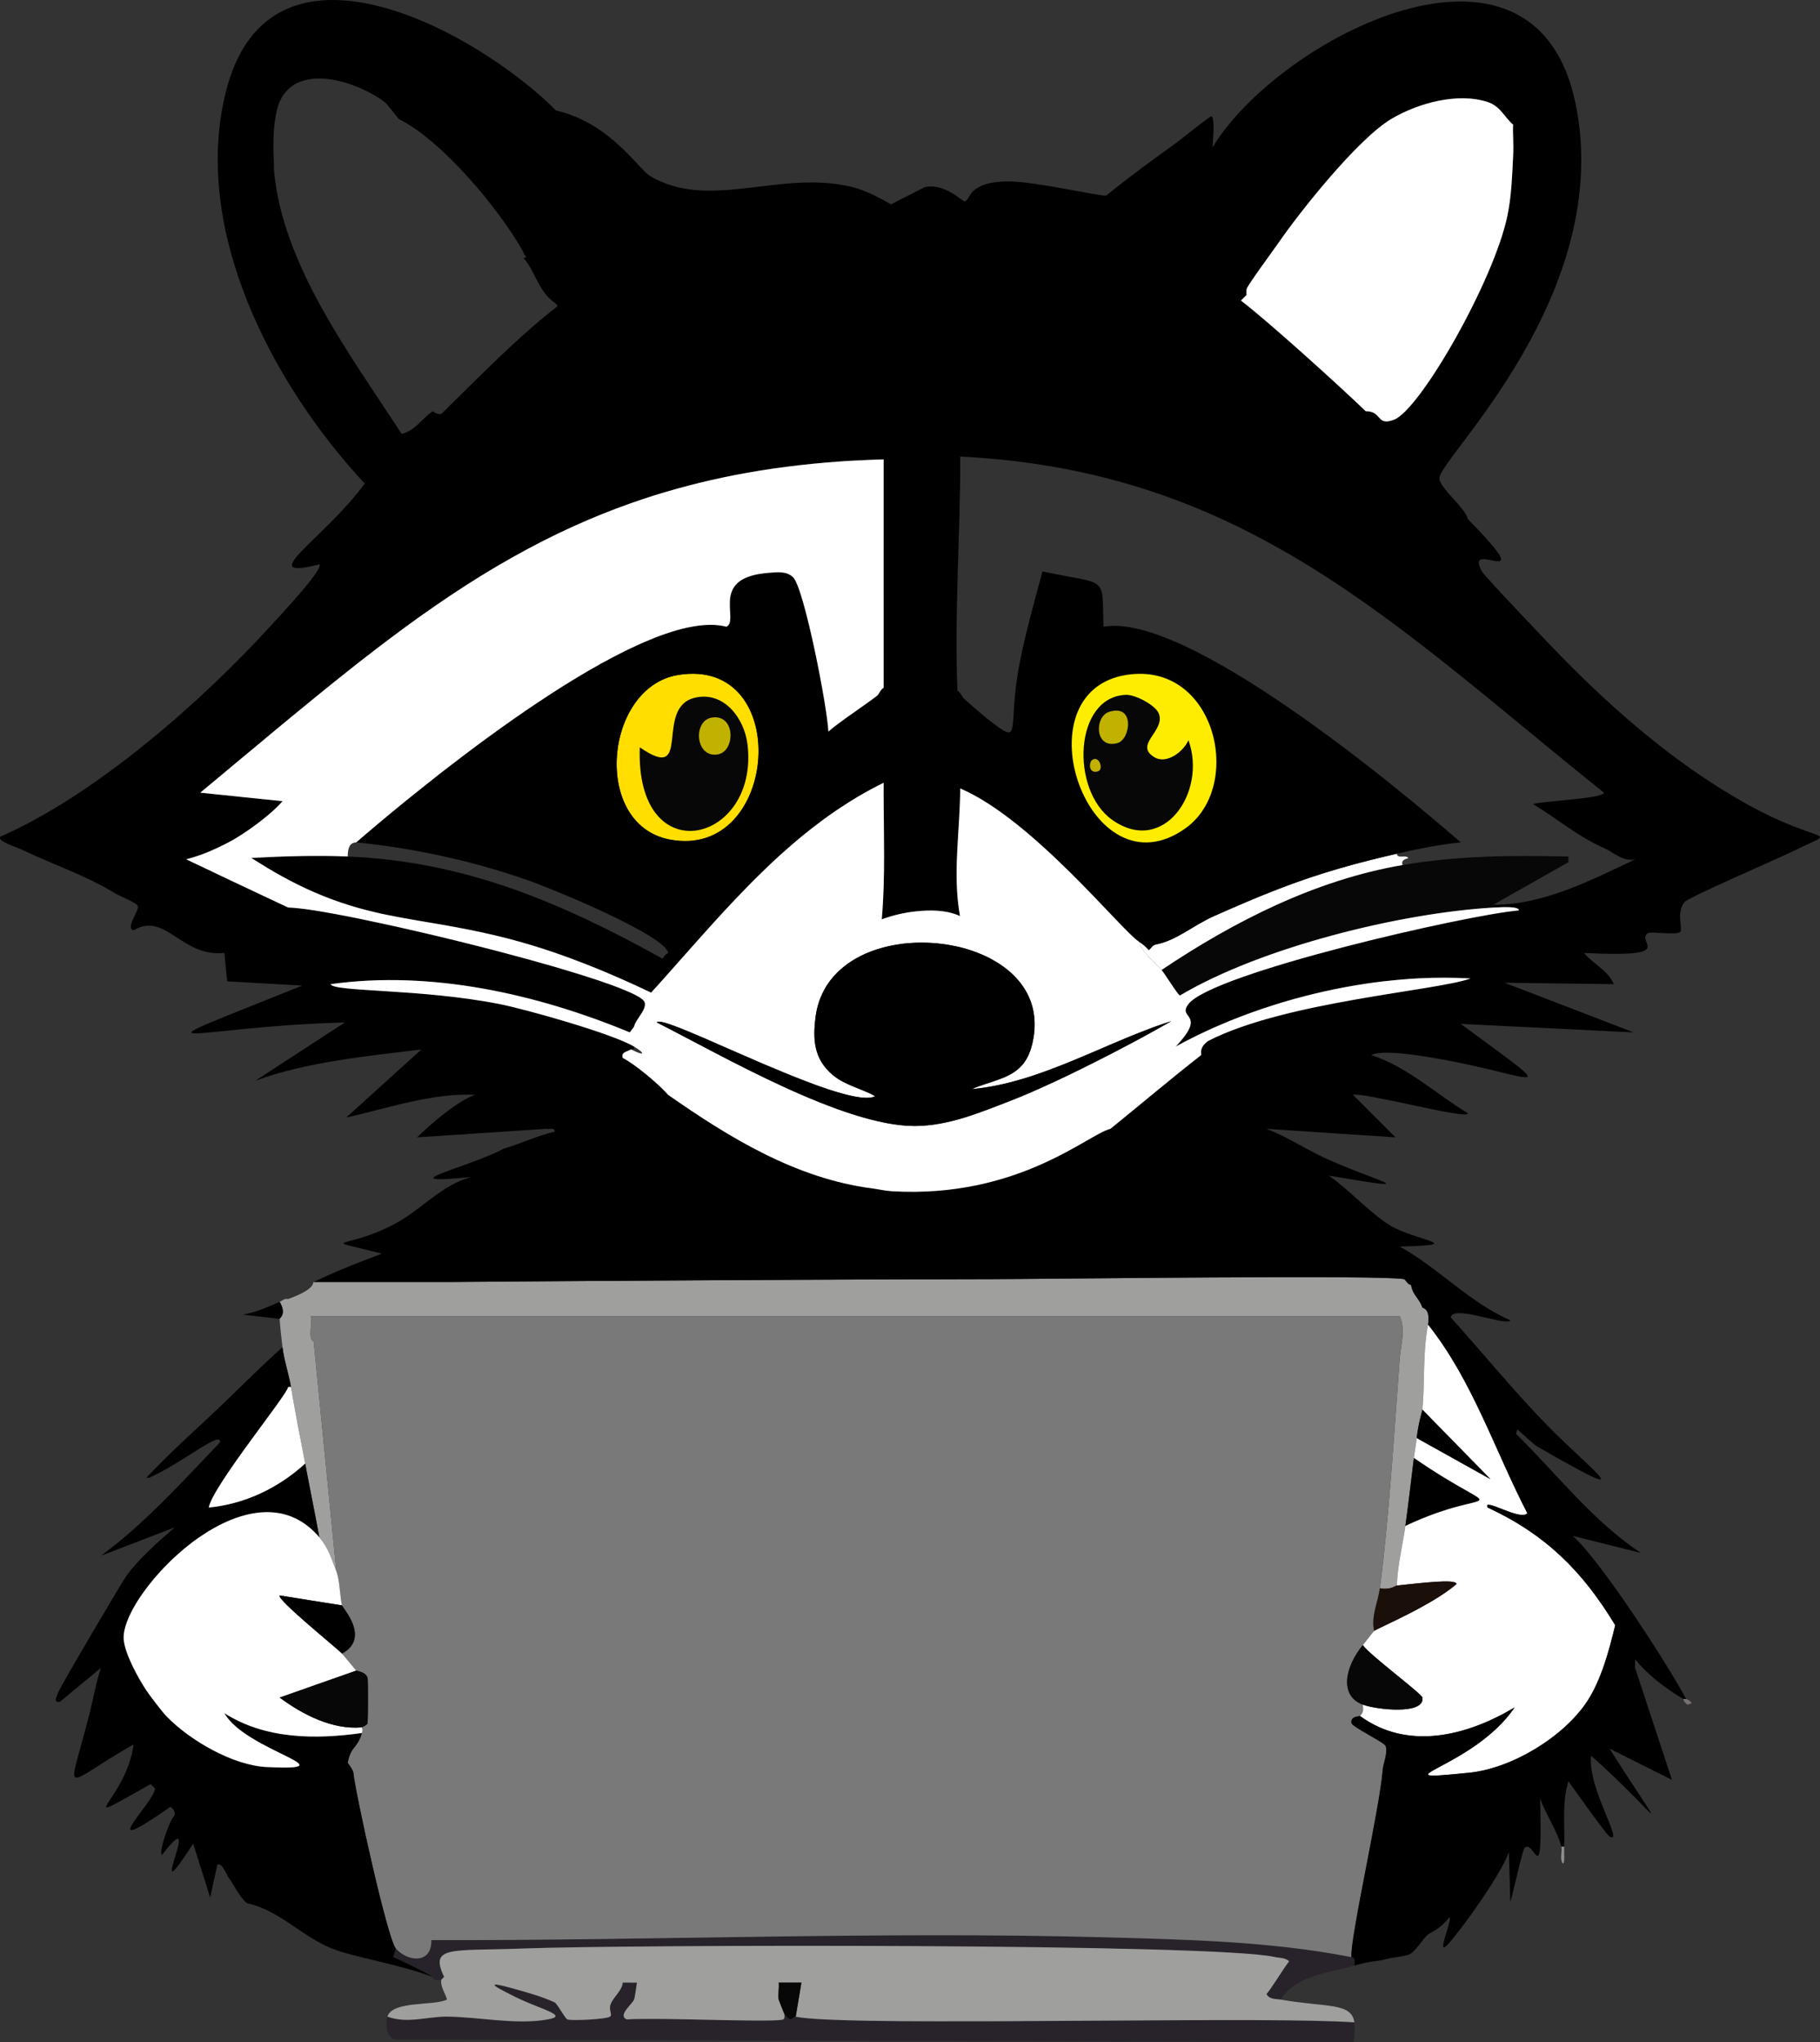 <?xml version="1.0" encoding="UTF-8"?>
<svg id="Calque_1" data-name="Calque 1" xmlns="http://www.w3.org/2000/svg" viewBox="0 0 320.92 359.99"><rect x="0" y="0" width="320.92" height="359.99" fill="#333333" stroke="none"/>
  <defs>
    <style>
      .cls-1 {
        fill: #ffde00;
      }

      .cls-1, .cls-2, .cls-3, .cls-4, .cls-5, .cls-6, .cls-7, .cls-8, .cls-9, .cls-10, .cls-11, .cls-12, .cls-13, .cls-14 {
        stroke-width: 0px;
      }

      .cls-2 {
        fill: #797979;
      }

      .cls-4 {
        fill: #53505b;
      }

      .cls-5 {
        fill: #ffed00;
      }

      .cls-6 {
        fill: none;
      }

      .cls-7 {
        fill: #9f9f9e;
      }

      .cls-8 {
        fill: #fff;
      }

      .cls-9 {
        fill: #28232a;
      }

      .cls-10 {
        fill: #c1b100;
      }

      .cls-11 {
        fill: #8f8e8e;
      }

      .cls-12 {
        fill: #777270;
      }

      .cls-13 {
        fill: #1b0f09;
      }

      .cls-14 {
        fill: #070707;
      }
    </style>
  </defs>
  <path class="cls-6" d="M161.56,359.76c-.92,0-1.84-.01-2.75-.01"/>
  <path class="cls-9" d="M238.56,359.99c-37.27-.11-58.1-.17-77-.23h-2.75c-22.83-.08-43.84-.14-89.25-.27-1.44-.38-1.65-2.73-1.25-4,3.49,1.3,7.07-.03,10.5,0,5.57.05,12.25,1.49,17.75.5.48-.08.82-.17,1.05-.28.08-.04.14-.07.19-.1.03-.02.05-.04.07-.06.11-.12.1-.23-.01-.36-.02-.03-.05-.06-.08-.08-.02-.02-.04-.04-.06-.05-.04-.04-.09-.07-.14-.1-.02-.02-.04-.03-.07-.04-.14-.09-.32-.19-.53-.29-.23-.11-.5-.23-.8-.35-.09-.04-.17-.07-.27-.12-.08-.03-.16-.07-.25-.1-.17-.07-.35-.14-.53-.21-.18-.08-.37-.15-.56-.23-.58-.22-1.2-.47-1.83-.75-.21-.09-.43-.19-.64-.28-.32-.15-.65-.3-.97-.45-.11-.04-.21-.1-.32-.15-.39-.19-.79-.39-1.16-.59-.66-.34-1.27-.65-1.72-.91-.11-.07-.21-.13-.29-.18-.16-.11-.29-.2-.36-.27-.06-.07-.09-.12-.07-.15.12-.13.99,0,3.1.6,2.43.68,5.22,1.43,7.5,2.5.01,0,.03.01.04.02.02,0,.04.03.05.04.04.03.08.07.12.12.08.1.17.21.27.35.55.77,1.33,2.11,1.68,2.41.02.01.04.02.05.03,0,.02.03.03.04.03.76.26,6.88-.03,7.5-.5.03-.03.06-.05.08-.08.37-.45-.48-1.15.17-2.43.53-1.05,1.9-2.21,2-3.49h2.5c-.13.84-.39,2.74-.5,2.99-.34.74-2.24,2.26-1.77,3.11.04.07.08.12.14.18.03.02.07.05.11.08.03.02.08.04.12.07.05.03.1.05.15.07.48-.04,1.09-.07,1.81-.09.18,0,.37-.02.57,0,.31-.01.63-.01.96-.01,2.29-.02,5.24.03,8.29.09.38.01.77.02,1.16.03h.14c.61.01,1.23.02,1.84.04h.11c.4.01.8.02,1.19.03.04-.01.07-.01.1,0,.71,0,1.41.03,2.09.04.26,0,.53.01.78.01,1.06.02,2.07.03,3,.04,2.86.03,4.97,0,5.46-.17.06-.02.11-.05.14-.09.03-.04.06-.08.08-.12.02-.05.03-.09.04-.14.03-.2-.01-.45-.01-.65.13.18.25.33.36.45.21.25.38.39.53.45.04.03.07.04.11.04.44.12.61-.52,1-.44.22.05.49.09.8.13.06,0,.12.01.18.02.19.03.4.05.62.07.16.02.33.03.51.05.18,0,.37.03.56.05.26.02.53.04.81.06.21.01.43.03.66.04.23.01.46.02.7.04.57.03,1.18.05,1.82.08,1.52.06,3.23.11,5.11.15.56.01,1.13.02,1.72.03.82.01,1.67.02,2.54.03.8.01,1.61.02,2.45.03,4.24.03,8.97.03,13.96.02,1.29,0,2.6,0,3.93-.01,6.34-.03,12.98-.08,19.52-.11,18.03-.11,35.21-.18,42.61.32.09.63.14,3.23-.25,3.5Z"/>
  <path class="cls-9" d="M238.81,346.48c-4.49,1.39-10.01,1.5-13,6-.86-.15-1.99.01-2.5-1,.5-.35,3-4.49,4-5.75-.73-.68-1.67-.56-2.5-.75-10.86-2.44-114.42-2.2-132.75-1.5-12.43.47-16.4-.57-13.75,5l-.5.5c-1.71.23-1.43-.47-1.5-.5-1.15-.79-6.18-3.21-7-3.5l.5-1.5c2.11,2.36,6.35,2.74,6.25-1.5,39.45.1,79.06-1.57,118.5-.5,14.64.4,29.34.7,43.75,3.5.01.08.74-.22.5,1.5Z"/>
  <path class="cls-4" d="M91.13,352.14c-.11-.04-.21-.1-.32-.15h0c.11.04.21.1.32.15Z"/>
  <path class="cls-4" d="M94.57,353.62c-.58-.22-1.2-.47-1.83-.75.63.27,1.25.52,1.83.75Z"/>
  <path class="cls-7" d="M238.81,356.48c-7.4-.51-24.58-.43-42.61-.31-6.54.03-13.18.08-19.52.11-1.33.01-2.64.01-3.93.01-4.99.01-9.72.01-13.96-.02-.84,0-1.65-.02-2.45-.03-.87-.01-1.72-.02-2.54-.03-.59,0-1.16-.02-1.72-.03-1.88-.04-3.59-.09-5.11-.15-.64-.03-1.25-.05-1.82-.08-.24-.02-.47-.03-.7-.04-.23-.01-.45-.03-.66-.04-.28-.02-.55-.04-.81-.06-.19-.02-.38-.04-.56-.05-.18-.02-.35-.03-.51-.05-.22-.03-.43-.05-.62-.07-.06-.01-.12-.02-.18-.02-.31-.05-.57-.09-.8-.14l1-6c-1.34,0-2.67.01-4,0,.12.93-.18,2.17,0,3,.03.13.92,2.39,1,2.5h0c0,.21.04.46.01.66-.01.05-.02.09-.04.14-.02.04-.05.08-.08.12-.04.03-.08.06-.14.08-.49.17-2.59.2-5.46.18-.93-.01-1.94-.02-3-.04-.25,0-.52-.01-.78-.01-.68-.01-1.38-.03-2.09-.04-.03-.01-.06-.01-.1,0-.39-.01-.79-.02-1.19-.03h-.11c-.61-.02-1.23-.03-1.84-.04h-.14c-.39-.01-.78-.02-1.16-.03-3.05-.06-6-.11-8.29-.09-.33,0-.65,0-.96.01-.2-.01-.39,0-.57,0-.72.01-1.33.04-1.81.08-.05-.02-.1-.04-.15-.06-.04-.03-.09-.05-.12-.07-.04-.03-.08-.06-.11-.08-.06-.06-.1-.11-.14-.18-.47-.85,1.43-2.37,1.77-3.11.11-.25.37-2.15.5-2.99h0s-2.5-.01-2.5-.01h0c-.1,1.29-1.47,2.45-2,3.5-.65,1.28.2,1.98-.17,2.43-.02.02-.05.05-.08.07-.62.47-6.74.76-7.5.5-.01,0-.03-.01-.04-.02-.01,0-.03-.02-.05-.03-.35-.3-1.13-1.64-1.68-2.41-.1-.14-.19-.25-.27-.35-.04-.05-.08-.09-.12-.12-.01-.01-.03-.03-.05-.04,0-.01-.02-.03-.04-.03-2.28-1.07-5.07-1.82-7.5-2.5-2.16-.6-3.03-.74-3.1-.59-.02.03,0,.08.07.15.07.07.2.16.36.27.08.05.18.11.29.18.45.26,1.06.57,1.72.91.37.2.77.4,1.16.59.11.05.21.11.32.15.32.15.65.3.97.45.21.1.43.2.64.28.63.28,1.25.53,1.83.75.19.08.38.15.56.23.18.07.36.14.53.21.09.03.17.07.25.1.1.05.18.08.27.12.3.12.57.24.8.35.21.1.39.2.53.29.03.01.05.02.07.04.05.03.1.06.14.1.02.01.04.03.06.05.03.02.06.05.08.08.11.13.12.24.01.36-.02.02-.04.04-.07.06-.05.03-.11.06-.19.1-.22.09-.57.18-1.05.27-5.5.99-12.18-.45-17.75-.5-3.43-.03-7.01,1.3-10.5,0,.9-2.85,8.23-1.85,10.5-3-.15-.85-1.22-2.29-1-3.5l.5-.5c-2.65-5.57,1.32-4.53,13.75-5,18.33-.7,121.89-.94,132.75,1.5.83.19,1.77.07,2.5.75-1,1.26-3.5,5.4-4,5.75.51,1.01,1.64.85,2.5,1,7.95,1.4,12.51.46,13,4Z"/>
  <path class="cls-11" d="M90.81,351.98h0c-.39-.18-.79-.38-1.16-.58.38.19.77.38,1.16.58Z"/>
  <path class="cls-14" d="M141.31,349.48l-1,6c-.38-.08-.56.55-1,.45-.04-.01-.07-.02-.11-.04-.15-.06-.32-.2-.53-.45-.11-.12-.23-.27-.36-.45h0c-.08-.12-.97-2.38-1-2.51-.18-.83.12-2.07,0-3,1.33.01,2.66,0,4,0Z"/>
  <path class="cls-11" d="M275.56,328.48c-.6-.83-.03-2.15-.25-3h.5c-.04,1.1.18,3-.25,3Z"/>
  <path class="cls-12" d="M298.31,300.23q-.38.12-.75.25c-.75-.54-.7-.96-.75-1h.5c.03.06.45,0,1,.75Z"/>
  <path class="cls-3" d="M300.08,153.44c-.53-.08-1.01-.16-1.45-.24.44.07.92.15,1.45.24Z"/>
  <path class="cls-7" d="M251.81,233.48c-.97,4.93-.54,10.05-1,15-.02.25-.71,2.34-1,5-.13,1.2-.35,2.31-.5,3.5-.5,3.99-.94,8.02-1.5,12-.49,3.49-1.4,6.95-1.5,10.5-.28.03-1.01.8-3,.5,1.62-12.38,2.54-27.78,3.5-40.5.19-2.48,1.1-5.06,0-7.5H54.81c.38.95-.64,4.01.5,4.5l4,40.5c-.89-2.26-1.36-4.07-3-6-.79-4.34-1.69-8.66-2.5-13-.21-1.12-.43-2.24-.64-3.37-.43-2.25-.86-4.5-1.27-6.75-.21-1.12-.4-2.25-.59-3.38-.2-1.15-.5-2.32-.79-3.5-.14-.59-.29-1.18-.41-1.76-.13-.58-.23-1.16-.3-1.74-.14-1.1-.48-4.22-.5-5-.01-.15,1.29-.86,0-3,.53-.22.83-.66,1.5-.5,4.98-1.81,4.24-2.87,4.5-3h24c15.92-.12,31.84-.24,47.75-.32,15.91-.09,31.83-.15,47.75-.18,9.92-.02,69.2-.79,72.75,0,.28.06.68,1.02,1.25,1,.29,1.87,1.41,2.28,2,4,.05.15,1.42.05,1,3Z"/>
  <path class="cls-2" d="M243.31,279.98c-.32,2.46-1.57,4.85-1,7.5-.13.1-1.66,2.09-2,2.5-3.16,3.83-4.21,8.95,0,10.5.05.95.2,1.22-.5,2-.06.07-1.76,0-1.5,1.25.14.69,5.75,3.4,6,4,.48,1.18-.42,3.1-.5,4.25-.48,6.59-5.88,30.19-5.5,33-14.41-2.8-29.11-3.1-43.75-3.5-39.44-1.07-79.05.6-118.5.5.1,4.24-4.14,3.86-6.25,1.5-1.47-1.64-7.1-27.17-7.5-31-.04-.37-.67-1.37-1-1.75.59-3.07,1.68-2.42,2.5-5.25.27-.92-.08-.68,0-1,.01-.03.3-.14.57-.3.07-.04.14-.09.2-.14.05-.03.09-.06.12-.1.06-.06.1-.14.11-.21.09-.68.13-7.62,0-8-.04-.11-.09-.22-.16-.31-.04-.08-.1-.15-.17-.21-.04-.05-.09-.1-.14-.14-.08-.07-.17-.13-.27-.17-.18-.11-.37-.19-.54-.23-.06-.02-.11-.04-.16-.05s-.1-.02-.14-.04c-.09-.02-.17-.03-.24-.05-.06-.01-.1-.02-.13-.03-.03-.01-.04-.01-.05-.02-.55-.66-2.36-2.86-2.5-3,5.05-2.75.13-8,0-8.5-.37-1.41-.38-4.42-1-6l-4-40.5c-1.14-.49-.12-3.55-.5-4.5h192c1.1,2.44.19,5.02,0,7.5-.96,12.72-1.88,28.12-3.5,40.5Z"/>
  <path class="cls-3" d="M69.31,344.98l.5-1.5c-1.47-1.64-7.1-27.17-7.5-31-.04-.37-.67-1.37-1-1.75.59-3.07,1.68-2.42,2.5-5.25-8.19,1.15-17.02,1.11-24.25-3.5,3.76,6.67,22.51,10.21,7.5,9.5-6.01-.28-13.64-4.73-17.75-9-.69-.72-2.89-3.58-3.5-4.5-1.45-2.2-3.78-6.42-4-9-.01-.11-.01-.23-.01-.35,0-.2.01-.4.04-.61v-.02c.02-.19.05-.39.1-.59,0-.03,0-.07.02-.1,0-.03,0-.05.02-.08.02-.12.06-.26.1-.4.02-.08.04-.16.07-.24.03-.12.07-.24.12-.37.04-.13.09-.26.14-.39.01-.05.03-.09.05-.14,0-.02,0-.04.03-.06.04-.11.09-.23.14-.35.08-.21.18-.43.3-.66.06-.14.13-.28.2-.42.07-.14.14-.29.23-.44.07-.14.15-.28.23-.42.24-.43.5-.88.8-1.33.09-.15.19-.29.28-.44,0,0,0-.01.01-.01.1-.15.2-.3.31-.45.1-.16.21-.31.32-.46.56-.79,1.19-1.59,1.86-2.39.37-.43.75-.86,1.14-1.29.21-.23.42-.46.64-.68.22-.23.44-.45.66-.67l.45-.45c.15-.15.3-.29.46-.44.62-.59,1.26-1.16,1.92-1.7.25-.21.5-.42.76-.62.41-.33.83-.65,1.26-.96.17-.12.35-.24.52-.37.53-.37,1.06-.72,1.59-1.05.36-.23.72-.44,1.09-.64.54-.31,1.09-.6,1.64-.86.37-.18.74-.35,1.11-.5.28-.12.56-.23.84-.33.83-.32,1.67-.58,2.51-.76.28-.06.56-.12.84-.17.19-.03.39-.07.59-.09.2-.04.39-.06.59-.07.23-.02.46-.04.69-.05.21-.01.42-.02.62-.02.26,0,.52.01.78.03.26,0,.52.03.78.07.2.03.41.06.6.09.02,0,.03.01.05.01.29.05.59.12.88.2.4.1.8.23,1.19.39.22.09.44.19.66.29.17.07.34.16.5.25.19.1.38.21.57.32.38.23.75.49,1.11.77.19.14.37.29.54.44.19.16.37.32.53.49.35.33.7.7,1.03,1.09-.79-4.34-1.69-8.66-2.5-13-4.71,4.32-10.69,7.16-17,7.75.72-3.85,13.94-19.98,14-21.25h.5c-.2-1.15-.5-2.32-.79-3.5-.15-.59-.29-1.18-.41-1.76-.13-.58-.23-1.16-.3-1.74-3.45,3.05-6.7,6.31-10,9.5-4.64,4.48-9.6,8.78-14,13.5h.5c5.91-2.62,12.69-8.43,12.5-6.25-6.72,7-13.16,14.21-21,20l13-5c-2.88,2.48-6.25,5.45-8.5,8.5-.7.96-11.58,19.39-12,20.5-.38,1-.98,1.86.25,1.75q3.63-3,7.25-6c-.75,2.04-1.39,5.58-2,8-3.93,15.49-5.29,12.91,7.75,5.5-1.31,10.04-11.86,15.33,3,7l.75.75c.26,2.13-11.56,13.23,2.75,3.25,1.01.68.69,1.44.75,1.5-.93.78-2.91,6.66-2.25,7,8.03-10.47-3.77,12.34,5.5-2l3,9.5q.63-2.87,1.25-5.75c.76-.66,1.79,1.98,2,2.25,1.01,1.31,1.85,3.36,3.25,4.5,5.65,1.2,9.68,5.88,15,8,3.84,1.53,12.04,2.8,17.75,5-1.15-.79-6.18-3.21-7-3.5ZM19.01,301.6c.22-.02.41-.04.56-.06-.15.03-.35.05-.56.06Z"/>
  <path class="cls-3" d="M49.31,232.48q-3.25-.38-6.5-.75c2.32-.39,4.36-1.34,6.5-2.25,1.29,2.14-.01,2.85,0,3Z"/>
  <path class="cls-3" d="M247.81,268.98c.56-3.98,1-8.01,1.5-12,16.72,11.51,14.54,4.4-1.5,12Z"/>
  <path class="cls-8" d="M284.81,286.48c-1.07,4.42-2.46,9.68-5,13.5-4.17,6.26-13.28,11.75-20.75,12.5-17.23,1.72.7-.68,8-11.5-8.39,5-18.79,7.67-27.25,1.5.7-.78.55-1.05.5-2,2.47.91,10.98,1.83,10.5-1.25-.11-.69-9.46-7.62-10.5-9.25.34-.41,1.87-2.4,2-2.5.66-.5,10.25-4.53,14.5-8.25.08-1.01-6.55-.14-10.5.25.1-3.55,1.01-7.01,1.5-10.5,16.04-7.6,18.22-.49,1.5-12,.15-1.19.37-2.3.5-3.5.81.45,1.52.85,2.16,1.21.32.17.62.34.9.5.14.08.28.15.41.23.27.14.52.29.76.42,1.12.63,2,1.12,2.96,1.65.18.1.36.2.55.31,1.3.72,2.82,1.57,5.26,2.93-.38-.38-.73-.74-1.06-1.08-.29-.3-.57-.58-.82-.85-.04-.04-.08-.07-.11-.11l-.43-.43c-.13-.14-.26-.27-.4-.41l-.38-.38c-.37-.39-.71-.73-1.03-1.06-.1-.11-.21-.22-.32-.32-.3-.32-.59-.61-.88-.9-.09-.1-.19-.2-.29-.29-.18-.2-.37-.39-.56-.58-.09-.1-.19-.2-.29-.29h0s-.36-.37-.36-.37c-.36-.38-.74-.76-1.16-1.19l-.35-.35c-.94-.96-2.06-2.11-3.56-3.64.46-4.95.03-10.07,1-15,7.85,9.87,11.75,22.15,17.5,33.25-1.15,1.47-7.94-2.88-7-1,10.24,4.76,16.74,11.22,22.5,20.75Z"/>
  <path class="cls-14" d="M250.81,299.23c.48,3.08-8.03,2.16-10.5,1.25-4.21-1.55-3.16-6.67,0-10.5,1.04,1.63,10.39,8.56,10.5,9.25Z"/>
  <path class="cls-13" d="M256.81,279.23c-4.25,3.72-13.84,7.75-14.5,8.25-.57-2.65.68-5.04,1-7.5,1.99.3,2.72-.47,3-.5,3.95-.39,10.58-1.26,10.5-.25Z"/>
  <path class="cls-3" d="M262.81,260.73c-2.44-1.36-3.96-2.21-5.26-2.93-.19-.11-.37-.21-.55-.31-.96-.53-1.84-1.02-2.96-1.65-.24-.13-.49-.28-.76-.42-.13-.08-.27-.15-.41-.23-.28-.16-.58-.33-.9-.5-.64-.36-1.35-.76-2.16-1.21.29-2.66.98-4.75,1-5,1.5,1.53,2.62,2.68,3.56,3.64l.35.35c.42.43.8.81,1.16,1.19l.36.36h0c.1.1.2.2.29.3.19.19.38.38.56.58.1.09.2.19.29.29.29.29.58.58.88.9.11.1.22.21.32.32.32.33.66.67,1.03,1.06l.38.38c.14.14.27.27.4.41l.43.43s.07.07.11.11c.25.27.53.55.82.85.33.34.68.7,1.06,1.08Z"/>
  <path class="cls-8" d="M53.81,257.98c-4.71,4.32-10.69,7.16-17,7.75.72-3.85,13.94-19.98,14-21.25h.5c.19,1.13.38,2.26.59,3.38.4,2.26.83,4.51,1.27,6.75.21,1.13.43,2.25.64,3.37Z"/>
  <path class="cls-8" d="M63.81,305.48c-8.19,1.15-17.02,1.11-24.25-3.5,3.76,6.67,22.51,10.21,7.5,9.5-6.01-.28-13.64-4.73-17.75-9-.69-.72-2.89-3.58-3.5-4.5-1.45-2.2-3.78-6.42-4-9-.01-.11-.01-.23-.01-.35,0-.2.01-.4.04-.61v-.02c.02-.19.05-.39.1-.59,0-.03,0-.07.02-.1,0-.03,0-.05.02-.08.02-.12.06-.26.1-.4.02-.08.04-.16.07-.24.03-.12.07-.24.12-.37.04-.13.09-.26.14-.39.01-.05.03-.09.05-.14,0-.02,0-.04.03-.06.04-.11.09-.23.14-.35.08-.21.18-.43.3-.66.06-.14.13-.28.2-.42.07-.14.14-.29.23-.44.07-.14.15-.28.23-.42.24-.43.5-.88.8-1.33.09-.15.19-.29.28-.44,0,0,0-.01.01-.01.1-.15.2-.3.31-.45.1-.16.21-.31.32-.46.56-.79,1.19-1.59,1.86-2.39.37-.43.75-.86,1.14-1.29.21-.23.42-.46.64-.68.22-.23.44-.45.66-.67l.45-.45c.15-.15.3-.29.46-.44.62-.58,1.26-1.15,1.92-1.7.25-.21.5-.42.76-.62.41-.33.83-.65,1.26-.96.17-.12.35-.24.52-.37.53-.36,1.06-.71,1.59-1.05.36-.22.72-.43,1.09-.64.54-.3,1.09-.59,1.64-.86.37-.17.74-.34,1.11-.5.28-.12.56-.23.84-.33.84-.31,1.67-.57,2.51-.76.28-.06.56-.12.84-.17.19-.03.39-.07.59-.09.2-.03.4-.05.59-.07.23-.02.46-.04.69-.05.21-.01.42-.02.62-.02.26,0,.52.01.78.03.26.02.52.04.78.07.2.03.41.06.6.09.02,0,.03.01.05.01.29.05.59.12.88.2.4.11.8.24,1.19.39.22.09.44.19.66.29.17.07.34.16.5.25.19.1.38.21.57.32.38.23.75.49,1.11.77.19.14.37.29.54.44.18.16.36.32.53.49.35.33.7.7,1.03,1.09,1.64,1.93,2.11,3.74,3,6,.62,1.58.63,4.59,1,6-1.03-.16-1.87-.3-2.58-.41-.23-.03-.44-.07-.65-.1-.12-.02-.24-.04-.35-.06-.41-.07-.78-.13-1.14-.18-.35-.05-.69-.11-1.04-.16-.15-.03-.3-.06-.45-.08-.64-.1-1.34-.21-2.21-.35-.23-.03-.49-.07-.75-.12-.54-.08-1.14-.18-1.83-.29-.51.76,9.98,9.18,11,10.25.14.14,1.95,2.34,2.5,3-.42.15-.82.29-1.19.42s-.72.25-1.05.37c-.66.23-1.24.44-1.77.62-.53.18-1,.35-1.45.51-.22.08-.44.15-.65.23-.33.11-.64.22-.96.33-.21.08-.42.15-.64.23-.31.11-.64.23-.99.35-1.21.42-2.67.94-4.8,1.69,4.06,3.01,9.32,5.72,14.5,5.25-.08.32.27.08,0,1Z"/>
  <path class="cls-14" d="M64.81,303.73c-.01.07-.05.15-.11.21-.03.04-.07.07-.12.1-.06.05-.13.1-.2.14-.27.16-.56.27-.57.3-5.18.47-10.44-2.24-14.5-5.25,2.13-.75,3.59-1.27,4.8-1.69.35-.12.68-.24.99-.35.22-.08.43-.15.64-.23.32-.11.63-.22.96-.33.21-.08.43-.15.65-.23.45-.16.92-.33,1.45-.51.53-.19,1.11-.39,1.77-.62.33-.12.68-.24,1.05-.37s.77-.27,1.19-.42c.01.01.02.01.05.02.03.01.07.02.13.03.07.02.15.03.24.05.04.02.09.03.14.04s.1.03.16.05c.17.04.36.12.54.23.1.04.19.1.27.17.05.04.1.09.14.14.07.06.13.13.17.21.07.09.12.2.16.31.13.38.09,7.32,0,8Z"/>
  <path class="cls-3" d="M60.31,291.48c-1.02-1.07-11.51-9.49-11-10.25.69.11,1.29.21,1.83.29.26.05.52.09.75.12.87.14,1.57.25,2.21.35.15.03.3.05.45.08.35.05.69.11,1.04.16.36.06.73.12,1.14.18.11.02.23.04.35.06.21.03.42.07.65.1.71.11,1.55.25,2.58.41.13.5,5.05,5.75,0,8.5Z"/>
  <path class="cls-14" d="M118.06,147.98c-13.74-2.66-11.5-26.86,1.5-29,20.41-3.35,17.84,32.75-1.5,29Z"/>
  <path class="cls-1" d="M118.06,147.98c-13.74-2.66-11.5-26.86,1.5-29,20.41-3.35,17.84,32.75-1.5,29Z"/>
  <path class="cls-14" d="M122.56,122.98c5.1-1.18,8.7,3.64,9.25,8.25,2.07,17.47-19.79,22.78-19,.5,9.51,6.58,2.39-7.05,9.75-8.75Z"/>
  <path class="cls-10" d="M125.56,126.48c4.19-.61,4.13,5.97,1,6.5-3.99.68-4.44-6-1-6.5Z"/>
  <path class="cls-14" d="M276.56,150.98v1q-6.63,3.75-13.25,7.5v.5c-16.41.95-40.93,6.99-55.25,15.5-.36-.07-2.64-3.81-3.25-4.5,12.82-8.6,27.18-15.88,42.5-18.5,9.75-1.67,19.37-1.72,29.25-1.5Z"/>
  <path class="cls-8" d="M248.31,151.23c.1.15-1.38.11-1,1.25-15.32,2.62-29.68,9.9-42.5,18.5-1.17-1.34-3.62-3.32-4-5,.69.44,1.22.89,1.75,1.5.41-.34.67-.89,1.25-1,3.65-.69,6.49-3.33,10.25-5,4.12-1.83,7.69-3.36,11.14-4.69,1.25-.48,2.48-.94,3.72-1.38s2.47-.85,3.74-1.26c.31-.1.63-.2.94-.3,1.59-.5,3.23-.97,4.94-1.44,1.03-.28,2.08-.55,3.18-.83.73-.18,1.47-.36,2.24-.55.76-.18,1.55-.37,2.35-.55.06.98,1.58.13,2,.75Z"/>
  <path class="cls-3" d="M59.29,158.8h0c.07.03.14.05.21.08-.07-.03-.14-.05-.21-.08Z"/>
  <path class="cls-3" d="M307.56,141.48c-11.98-6.75-22.65-15.95-32.25-25.75-1.8-1.84-13.5-14.1-14-15-3.47-6.26,10.99,4.51-2.5-9.25-.41-2-5.1-5.52-5-7.25.2-3.62,30.91-32.51,24-66-7.23-35.01-52.52-11.34-64,7.75.02-.94.5-5.38-.25-5.5-2.49,1.71-4.8,3.75-7.25,5.5-3.84,2.75-7.6,5.52-11.25,8.5-.94.19-12.48-2.51-17.25-2.5-7.43.02-6.57,3.44-7.75,3.5-.38.02-3.47-3.25-7-2.5l-.68.35h-.01s-5.25,2.69-5.25,2.69c-1.72-.97-4.31-2.42-6.81-3.04-12.61-3.17-25.3,4.32-35.75-2-1.92-1.16-7.05-9.36-16.5-11.5-14.21-14.18-50.61-33.98-58.25-3.25-6.05,24.3,8.18,51.48,24.5,69-6.96,9.61-19.88,17.26-8,14.25.86.76-6.96,9.06-8.5,10.75-12.3,13.5-31.01,29.93-47.75,37.25-.51.87,2.19,1.52,4.25,2.5,5.33,2.53,10.93,4.38,16,7.5.83.51,3.83,1.64,4,2.25.24.84-2.29,3.91-.75,4.25,5.61-3.35,8.41,4.79,16,4l.5,5q6.63.37,13.25.75c-32.34,13.02-20.86,7.27,7.5,6.5q-7.87,5.13-15.75,10.25c9.41-3.39,19.38-4.24,29.25-5.5q-6.63,6-13.25,12c7.45-1.63,15.03-4.35,22.75-4-2.9.91-7.93,5.16-10.25,7.5q11.37-.75,22.75-1.5c.38.18,1.49-.39,1.5.5-3.14.71-5.93,2.12-9,3-6.28,3.37-20.86,6.49-5.75,5-5.07,1.35-8.62,5.56-13,8-9.02,5.03-14.54,2.46-2.75,5.5-.58.3-6.4,2.27-12,5h24c15.92-.12,31.84-.24,47.75-.32,15.91-.09,31.83-.16,47.75-.18,9.92-.02,69.2-.79,72.75,0,.28.06.68,1.02,1.25,1,.29,1.87,1.41,2.28,2,4,.05.15,1.42.05,1,3,7.85,9.87,11.75,22.15,17.5,33.25-1.15,1.47-7.94-2.88-7-1,10.24,4.76,16.74,11.22,22.5,20.75-1.07,4.42-2.46,9.68-5,13.5-4.17,6.26-13.28,11.75-20.75,12.5-17.23,1.72.7-.68,8-11.5-8.39,5-18.79,7.67-27.25,1.5-.06.07-1.76,0-1.5,1.25.14.69,5.75,3.4,6,4,.48,1.18-.42,3.1-.5,4.25-.48,6.59-5.88,30.19-5.5,33,.01.08.74-.22.5,1.5,2.39-.74,4.38-.82,5-1,1.64-.48,3.92-.61,4.75-1,1.04-.48,2.35-2.78,3.25-3.5.43-.34,2.1-.89,3.75-3,.67.22-2.54,7.27-.25,4.75,2.56-2.82,9.37-12.34,10.75-16.25q.13,4.37.25,8.75c.47-1.29,2.14-9.16,2.5-9.5,1.83-1.72,3.22,8.37,2.75-8.75.95,2.76,3.02,5.73,3.75,8.5h.5c.15-3.85-.42-7.72.75-11.5.95,1.35,6.72,9.46,7.25,9.75,2.71,1.49-3.96-8.64-3.25-14.25,12.49,11.13,14.36,16.29,3.25-1.25l11,5.5q-3.25-9.87-6.5-19.75c-.19-.01-.41-.02-.59,0,.18-.03.4-.02.59,0v-1.5c2.33,2.83,5.37,5.15,8.5,7h.5c-2.87-5.48-15.01-24.39-20-28.75l12,3c-8.52-5.67-14.77-13.89-22-21q.13-.37.25-.75c.91.73,2.82,2.61,3.5,3,18.98,10.9,9.91,4.58,1.75-3.75-5.92-6.05-11.32-12.72-17-19,.31-2.36,9.95,1.66,10.5.5-7.18-3.12-12.62-9.2-19.5-13,12.28-.3,2.91-.94-1.75-3.75-3.32-2-7.32-6.42-10.75-8.75,18.09,3.06,8.17,1.03-1-3.25-3.34-1.56-6.52-3.7-10-5q11.37.75,22.75,1.5l-7.5-7.5c2.13-.46,20.54,4.53,20.25,3.25-5.59-3.39-10.64-8.18-17-10.25,1.48-.8,5.94-.26,7.75,0,20.49,2.91,28.21,9.35,8-5.5l30.5,1.5q-11.37-4.37-22.75-8.75,9.63.13,19.25.25c-.96-2.39-3.77-3.67-5.25-5.5,17.01.86,8.94-1.89,11.25-3.5.49-.34,5.24.46,5.75-.25.42-.59-.8-3.38.75-5.25.68-.82,16.62-7.7,19.25-9,8.36-4.14,5.29-.59-8.75-8.5ZM219.81,51.98c-.06-.23-.04-.72,0-1,.1-.62,4.56-6.64,5.5-8,4.06-5.89,14.14-18.5,20-22,4.69-2.8,11.69-4.73,17-3,2.26.74,2.92,2.64,4.5,4-.11,1.29.12,3.1,0,5.5-.18,3.57-.28,6.98-1,10.5-2.35,11.44-15.38,34.23-20,36-3.15,1.21-2.05-1.52-5-1.5-4.63-4.47-17.32-15.95-22-19.5l1-1ZM48.81,19.48c2.08-8.89,13.52-5.58,19-1.5.42.31,1.93,2.33,2.5,3,7.58,3.71,17.82,15.94,22,23.5-.16.36,1.05.89,0,1,1.95,2.17,2.51,5.43,5,7.5.35.29.89.6,1,1-7.2,5.58-13.98,12.62-20.5,19-.46.09-1.23-.22-1.5-.5-1.89,1.26-3.09,3.45-5.5,4-8.84-13.67-21.05-29.73-22.5-46.5-.03-.33.02-.67,0-1-.17-3.06-.21-6.49.5-9.5ZM263.31,159.48v.5c2.08-.12,4.58-.19,4.5.5-9.35.81-54.05,11.06-58.25,16.5-1.96,2.54,2.81,1.65-1.37,6.53-.15.18-.32.37-.5.56-.12.13-.24.26-.37.4.96-.52,1.94-1.04,2.93-1.53.34-.17.67-.34,1.01-.5.51-.25,1.02-.49,1.54-.73.63-.29,1.26-.58,1.9-.85,1.35-.6,2.74-1.16,4.14-1.69.58-.23,1.16-.44,1.74-.65,1.49-.54,3-1.05,4.53-1.52.3-.1.61-.19.91-.28,1.4-.42,2.82-.82,4.24-1.18.46-.12.91-.23,1.37-.34,2.42-.59,4.86-1.09,7.3-1.5.64-.11,1.29-.21,1.93-.31,1.03-.15,2.06-.29,3.09-.41,1.57-.18,3.14-.32,4.7-.44.48-.03.95-.06,1.43-.08,3.13-.16,6.22-.16,9.23.02-6.07,2.19-32.64,4.03-46.25,11-1.77,1.27-1.14,2.41-1.25,2.5-5.41,4.23-10.66,8.68-16,13-3.88.9-16.2,12.29-38.5,11-1.26-.07-2.28-.34-3.5-.5-13.37-1.72-25.13-8.9-36-16.5-1.63-1.89-5.85-5.42-8-6.5-.25-.99.47-.99,1.5-1.5.12-.06.55.11.5-.5-3.73-2.25-18.97-6.56-23.75-7.5-13.83-2.73-29.21-2.1-29.75-3.5,17.68-2.48,36.38,1.72,52.75,8.5q.37-.5.75-1c.01-.08.03-.15.07-.23.05-.15.11-.3.19-.45.05-.09.09-.17.14-.26.19-.32.42-.65.64-.99.06-.08.12-.17.17-.26.07-.09.12-.17.17-.26.05-.08.1-.17.14-.25.05-.08.1-.17.13-.25.07-.15.14-.29.18-.43.02-.04.03-.08.03-.12.02-.06.03-.12.04-.18.05-.29.02-.57-.15-.82-.19-.28-.64-.61-1.32-.99-.1-.05-.2-.11-.31-.16-.12-.06-.25-.13-.38-.19-.15-.07-.31-.14-.48-.22-.19-.09-.39-.18-.6-.26-.29-.13-.59-.25-.92-.38-.15-.06-.3-.12-.45-.18-.25-.1-.5-.19-.76-.28-.26-.11-.53-.21-.81-.3-.28-.1-.56-.21-.86-.3-.58-.22-1.2-.42-1.84-.63-.65-.21-1.32-.43-2.01-.65-.35-.11-.7-.22-1.06-.33-.72-.22-1.45-.45-2.21-.67-1.14-.34-2.33-.68-3.55-1.03-.41-.12-.82-.24-1.23-.35-.41-.12-.83-.24-1.25-.35-.84-.23-1.69-.46-2.55-.69-.43-.12-.87-.24-1.31-.35-.43-.12-.87-.24-1.31-.35-.88-.23-1.77-.46-2.66-.69-.44-.12-.89-.23-1.34-.34-.44-.12-.89-.23-1.34-.34-.78-.2-1.57-.4-2.36-.59-.11-.03-.23-.06-.34-.08-.78-.19-1.57-.38-2.35-.57-.39-.1-.78-.19-1.17-.28-.61-.15-1.22-.29-1.82-.43-.56-.13-1.1-.26-1.65-.38-1.14-.26-2.27-.52-3.37-.77-.05-.01-.1-.02-.15-.03-.84-.19-1.67-.37-2.48-.54-1.01-.22-2.01-.43-2.97-.63-.96-.2-1.88-.39-2.78-.57-.9-.17-1.76-.34-2.58-.49-.82-.15-1.6-.29-2.33-.41-.04-.01-.08-.02-.12-.02-.25-.04-.5-.08-.74-.12-.36-.06-.7-.11-1.03-.16-.19-.03-.36-.06-.54-.08-.25-.04-.49-.07-.71-.09-.23-.03-.45-.06-.66-.08-.42-.05-.8-.08-1.14-.11-.18,0-.34-.02-.49-.03-.08-.01-.14-.01-.21-.01h-.21c-1.3-.61-2.4-1.13-3.37-1.6-.14-.07-.27-.13-.41-.19-.15-.07-.3-.14-.45-.21-.2-.1-.39-.18-.57-.27-.09-.05-.18-.09-.27-.13-.27-.13-.53-.25-.78-.37h-.01c-.17-.08-.33-.16-.49-.23-.32-.15-.62-.29-.92-.44h-.01c-.3-.14-.59-.28-.87-.41-.29-.14-.57-.27-.85-.4-.14-.07-.28-.14-.42-.2-.14-.07-.29-.13-.43-.2-.43-.21-.86-.41-1.32-.63-.16-.08-.32-.15-.48-.22-.32-.15-.65-.31-1-.48h0c-.26-.13-.53-.26-.81-.39-.29-.13-.58-.27-.89-.42h-.01c-.13-.06-.26-.13-.39-.19-.47-.22-.97-.46-1.5-.71h-.01c-.54-.25-1.11-.52-1.73-.81t.02-.01h.01c.54-.15,1.04-.29,1.52-.44,0,0,.01,0,.02-.01.16-.05.31-.1.47-.15.24-.08.47-.16.7-.24.69-.25,1.34-.52,2-.82.58-.25,1.17-.53,1.79-.84.31-.16.63-.32.96-.49.01,0,.01-.01.02-.01,1.35-.69,3.22-1.91,5.01-3.25.66-.5,1.32-1.02,1.93-1.53.21-.17.41-.35.6-.52.39-.34.75-.68,1.08-1.01.08-.08.16-.15.23-.23.24-.24.45-.47.64-.7-1.98-.2-3.42-.35-4.61-.48-.17-.02-.34-.03-.5-.05-.52-.06-1-.11-1.46-.15-.23-.03-.45-.05-.68-.07-.12-.02-.23-.03-.34-.04-.2-.02-.39-.04-.59-.06-.15-.02-.3-.03-.45-.05h-.01c-.47-.05-.98-.11-1.54-.16h-.02c-.28-.03-.58-.06-.89-.09-.47-.05-.99-.1-1.55-.16-.14-.02-.28-.03-.43-.05-.22-.03-.45-.05-.69-.07s-.48-.04-.74-.07h.01c1.24-1.03,2.46-2.05,3.67-3.06s2.4-2,3.59-2.99h.01c1.18-1,2.36-1.97,3.52-2.94.59-.49,1.17-.98,1.75-1.46,1.16-.96,2.3-1.91,3.44-2.85,1.45-1.19,2.88-2.37,4.31-3.53,1.95-1.59,3.89-3.15,5.81-4.67,1.1-.88,2.2-1.74,3.3-2.59,1.65-1.28,3.3-2.54,4.95-3.76.55-.41,1.09-.82,1.64-1.22,7.14-5.23,14.29-9.92,21.83-13.94.87-.47,1.74-.93,2.62-1.37.88-.45,1.76-.88,2.65-1.31,1.78-.86,3.59-1.68,5.43-2.46,3.07-1.3,6.21-2.5,9.46-3.58,1.09-.37,2.2-.72,3.33-1.06.21-.07.42-.13.64-.19.55-.16,1.11-.32,1.67-.48.29-.08.57-.16.86-.24,1.17-.32,2.35-.63,3.54-.92,1.39-.34,2.8-.67,4.23-.96,1.42-.31,2.87-.59,4.34-.84,1.47-.27,2.96-.51,4.48-.72.76-.12,1.53-.22,2.3-.31,3.08-.41,6.25-.72,9.54-.94.82-.06,1.65-.12,2.49-.15,1.67-.1,3.36-.17,5.09-.22h.01c-.02,13.42.01,26.83,0,40.25,0,0-.01,0-.01.01-.48.32-.69.79-1,1.25-.09.13-.69.58-1.56,1.2-.18.13-.38.28-.59.42-.9.64-1.98,1.4-3.01,2.13-.19.14-.39.28-.57.41-.24.18-.48.35-.7.51-.23.17-.44.33-.65.48-.21.16-.41.31-.59.45-.18.14-.35.27-.5.39l-.03.03c-.11.08-.2.16-.28.24-.1.08-.19.16-.26.23h-.01c-.18-4.32-4.29-25.44-6.25-27.24-1.2-1.1-2.79-.85-4.25-.75-.57.04-1.09.1-1.58.18-.16.02-.32.05-.47.08-.15.03-.3.07-.44.1-.28.06-.55.14-.8.22s-.48.17-.7.26c-.24.1-.47.22-.68.34-.21.12-.4.25-.57.38-.11.09-.21.17-.3.26-.13.12-.25.25-.36.38,0,0,0,0,0,.01-.1.12-.2.25-.28.39,0,0-.01,0-.01.01-.08.13-.16.27-.22.41h-.01c-.06.14-.12.29-.17.43-.11.33-.18.67-.23,1.01-.04.31-.05.62-.05.93,0,.26,0,.52.01.78.04.75.11,1.47.06,2.04-.01.14-.03.27-.05.39-.05.25-.14.47-.29.64-.04.05-.09.1-.15.14-.05.04-.12.08-.19.11h-.01c-1.64-.42-3.58-.42-5.73-.06-.41.07-.83.15-1.26.24-.57.13-1.16.28-1.76.45-.31.09-.62.19-.94.28-.32.1-.64.21-.96.32-.66.22-1.33.47-2.02.74-.31.12-.63.25-.95.39-.28.11-.55.22-.83.35-.16.06-.33.14-.51.22-.29.13-.59.26-.89.4-10.8,4.94-23.74,14.1-34.17,22.2-.3.24-.59.47-.89.7-1.47,1.15-2.88,2.28-4.23,3.37-.47.37-.93.74-1.39,1.11-3.53,2.87-6.53,5.41-8.72,7.3,10.12,1.03,20.12,3.19,29.75,6.5,4.78,1.64,24.69,9.86,25.25,13-.04.06-.48.11-1,1-17.88-9.91-34.82-17.15-55.5-18-5.62-.23-11.36-.03-16.98.25.46.29.9.58,1.35.86.45.28.88.55,1.32.81.97.58,1.93,1.14,2.86,1.65.31.17.61.33.92.49.07.04.13.08.2.11,1.05.55,2.07,1.06,3.07,1.52.5.23.99.45,1.48.66.06.03.13.06.2.08.32.14.64.27.95.4.29.12.59.24.88.35.43.17.87.33,1.3.49.14.05.29.1.43.15.07.03.14.05.21.08.21.08.43.15.64.22.38.13.75.25,1.13.37.59.19,1.18.37,1.77.53.05.02.11.04.16.05.45.13.89.25,1.34.36.51.13,1.01.26,1.51.37.38.09.75.18,1.12.26.01,0,.02,0,.03.01.36.08.72.15,1.08.22.75.15,1.49.3,2.24.44t0,0c.89.16,1.78.32,2.68.48.56.1,1.13.19,1.71.29,1.15.19,2.31.39,3.51.6.6.11,1.2.22,1.82.33,2.94.54,6.09,1.19,9.55,2.09.58.15,1.17.3,1.77.47,7.97,2.23,15.77,5.43,23.24,9,0,0,.01-.01.01-.02.78-.84,1.55-1.69,2.3-2.54,4.7-5.27,9.37-10.68,14.33-15.76.71-.74,1.43-1.46,2.16-2.18.83-.82,1.67-1.62,2.51-2.42.84-.79,1.69-1.56,2.56-2.32,1.33-1.18,2.7-2.33,4.09-3.42.41-.33.81-.64,1.22-.94,1.38-1.07,2.8-2.08,4.26-3.04.48-.32.97-.63,1.46-.94.49-.31.98-.61,1.48-.91,1.5-.89,3.04-1.72,4.62-2.5h0s.01-.01.01-.01c-.01,1.44-.01,2.89,0,4.33.01.92.02,1.85.03,2.77.03,3.77.08,7.56-.04,11.33-.06,1.88-.16,3.77-.32,5.65,1.92-.71,3.94-1.18,5.98-1.4,2.61-.27,5.37-.27,7.8.82-1.35-7.47.02-15.04.04-22.49,12.77,5.44,28.45,25.06,31.5,27,.69.44,1.22.89,1.75,1.5.41-.34.67-.89,1.25-1,3.65-.69,6.49-3.33,10.25-5,4.12-1.83,7.69-3.36,11.14-4.69,1.25-.48,2.48-.94,3.72-1.38s2.47-.86,3.74-1.26c.31-.1.63-.2.94-.3,1.59-.5,3.23-.97,4.94-1.44,1.03-.28,2.08-.56,3.18-.83.73-.18,1.47-.37,2.24-.55.76-.18,1.55-.37,2.35-.55.47-.11.93-.21,1.4-.31.93-.21,1.86-.41,2.8-.59.52-.1,1.03-.2,1.56-.3.3-.06.6-.11.9-.16.58-.1,1.16-.19,1.75-.28.94-.14,1.89-.26,2.84-.36-12.3-10.68-48.61-40.63-63-38-.27-9.23.96-7.29-10.75-9.75-1.43,5.28-2.94,10.64-4,16-2.43,12.33.91,15.13-6,9.75-.46-.36-3.85-3.28-4-3.5-.31-.46-.52-.93-1-1.25-.55-13.74.52-27.54.5-41.25,50.45,2.49,76.76,29.84,113.5,59.25-.17,1.06-10.64,1.44-12.5,2,4.17,2.52,7.99,5.79,12.5,7.75,1.75.76,3.25,2.42,5.5,2-7.85,3.71-16.16,8.02-25,8ZM118.06,147.98c-13.74-2.66-11.5-26.86,1.5-29,20.41-3.35,17.84,32.75-1.5,29ZM198.56,118.98c15.7-2.54,20.94,19.51,10.5,27-17.04,12.22-29.59-23.91-10.5-27ZM298.63,153.2c.44.07.92.15,1.45.24-.53-.08-1.01-.16-1.45-.24Z"/>
  <path class="cls-8" d="M266.81,27.48c-.18,3.57-.28,6.98-1,10.5-2.35,11.44-15.38,34.23-20,36-3.15,1.21-2.05-1.52-5-1.5-4.63-4.47-17.32-15.95-22-19.5l1-1c-.06-.23-.04-.72,0-1,.1-.62,4.56-6.64,5.5-8,4.06-5.89,14.14-18.5,20-22,4.69-2.8,11.69-4.73,17-3,2.26.74,2.92,2.64,4.5,4-.11,1.29.12,3.1,0,5.5Z"/>
  <path class="cls-8" d="M250.08,172.46c-.48.02-.95.05-1.43.08-1.56.12-3.13.26-4.7.44-1.03.12-2.06.26-3.09.41-.64.1-1.29.2-1.93.31-2.44.41-4.88.91-7.3,1.5-.46.11-.91.22-1.37.34-1.42.36-2.84.76-4.24,1.18-.3.09-.61.18-.91.28-1.53.47-3.04.98-4.53,1.52-.58.21-1.16.42-1.74.65-1.4.53-2.79,1.09-4.14,1.69-.64.27-1.27.56-1.9.85-.52.24-1.03.48-1.54.73-.34.16-.67.33-1.01.5-.99.49-1.97,1.01-2.93,1.53.13-.14.25-.27.37-.4.18-.19.35-.38.5-.56,4.18-4.88-.59-3.99,1.37-6.53,4.2-5.44,48.9-15.69,58.25-16.5.08-.69-2.42-.62-4.5-.5-16.41.95-40.93,6.99-55.25,15.5-.36-.07-2.64-3.81-3.25-4.5-1.17-1.34-3.62-3.32-4-5-3.05-1.94-18.73-21.56-31.5-27-.02,7.45-1.39,15.02-.04,22.49-2.43-1.09-5.19-1.09-7.8-.82-2.04.22-4.06.69-5.98,1.4h-.01s0,0,0,0c.16-1.88.26-3.77.33-5.65.12-3.77.07-7.56.04-11.33,0-.92-.02-1.85-.03-2.77-.02-1.44-.02-2.88-.01-4.32-1.58.78-3.12,1.61-4.62,2.5-.5.3-.99.6-1.48.91-.49.31-.98.62-1.46.94-1.46.96-2.88,1.97-4.26,3.04-.41.3-.81.61-1.22.94-1.39,1.09-2.76,2.24-4.09,3.42-.87.76-1.72,1.53-2.56,2.32-.84.8-1.68,1.6-2.51,2.42-.73.72-1.45,1.44-2.16,2.18-4.96,5.08-9.63,10.49-14.33,15.76-.75.85-1.52,1.7-2.3,2.54,0,0-.01.02-.01.02h0c-7.47-3.56-15.28-6.76-23.25-8.99-.6-.17-1.18-.32-1.76-.48-3.46-.9-6.61-1.55-9.55-2.09-.62-.11-1.22-.22-1.82-.33-1.2-.21-2.36-.4-3.51-.6-.58-.1-1.15-.19-1.71-.29-.9-.16-1.79-.32-2.68-.48t0,0c-.75-.14-1.49-.29-2.24-.44-.36-.07-.72-.14-1.08-.22-.01-.01-.02-.01-.03-.01-.37-.08-.74-.17-1.12-.26-.5-.11-1-.24-1.51-.37-.45-.11-.89-.23-1.34-.36-.05-.01-.11-.03-.16-.05-.59-.16-1.18-.34-1.77-.53-.38-.12-.75-.24-1.13-.37-.21-.07-.43-.14-.64-.22-.07-.03-.14-.05-.21-.07-.14-.05-.29-.1-.43-.16-.43-.15-.86-.31-1.3-.49-.29-.11-.59-.23-.88-.35-.31-.13-.63-.26-.95-.4-.07-.02-.14-.05-.2-.08-.49-.21-.98-.43-1.48-.66-1-.46-2.02-.97-3.07-1.52-.07-.03-.13-.07-.2-.11-.31-.16-.61-.32-.92-.49-.93-.51-1.89-1.06-2.86-1.65-.44-.26-.87-.53-1.32-.81-.45-.27-.91-.56-1.37-.86h.02s-.01-.01-.01-.01c5.63-.29,11.36-.48,16.99-.25,0-.19,0-.37.02-.53,0-.09.01-.18.02-.26.02-.17.05-.32.08-.46.02-.07.04-.14.06-.2.02-.08.05-.15.08-.22.03-.07.06-.13.1-.19.05-.09.11-.17.17-.23.02-.02.04-.04.06-.06.09-.08.17-.14.25-.18.09-.04.18-.07.26-.09.06-.02.11-.03.16-.03.13-.02.22-.02.24-.04,2.19-1.89,5.19-4.43,8.72-7.3.46-.37.92-.74,1.39-1.11,1.35-1.09,2.76-2.22,4.23-3.37.3-.23.59-.46.89-.7,10.43-8.1,23.37-17.26,34.17-22.2.3-.14.6-.27.89-.4.18-.08.35-.16.51-.22.28-.13.55-.24.83-.35.32-.14.64-.27.95-.39.69-.27,1.36-.52,2.02-.74.32-.12.64-.22.96-.32.32-.09.63-.19.94-.28.6-.17,1.19-.32,1.76-.45.43-.09.85-.17,1.26-.24,2.16-.37,4.09-.37,5.74.06.07-.03.14-.07.19-.11.06-.04.11-.09.15-.14.15-.17.24-.39.29-.64.02-.12.04-.25.05-.39.04-.58-.03-1.28-.06-2.04-.01-.26-.01-.52-.01-.78,0-.31.01-.62.05-.93.04-.34.11-.68.23-1.01.05-.14.11-.29.17-.42h.01c.06-.15.14-.29.22-.42,0-.01.01-.01.01-.01.08-.14.18-.27.28-.39,0-.01,0-.01,0-.01.11-.13.23-.26.36-.38.09-.09.19-.17.3-.26.17-.14.36-.26.57-.38.21-.12.44-.24.68-.34.22-.09.45-.18.7-.26s.52-.16.8-.22c.14-.03.29-.07.44-.1.15-.03.31-.06.47-.08.49-.08,1.01-.14,1.59-.19,1.46-.1,3.05-.35,4.25.75,1.96,1.8,6.07,22.92,6.25,27.25.07-.07.16-.15.26-.23.08-.08.17-.16.28-.24l.03-.03c.15-.12.32-.25.5-.39.18-.14.38-.29.59-.45.21-.15.42-.32.65-.48.22-.16.46-.33.7-.51.18-.13.38-.27.57-.41,1.03-.73,2.11-1.49,3.01-2.13.21-.15.4-.29.59-.42.87-.62,1.47-1.07,1.56-1.2.31-.46.52-.93,1-1.25.01-13.42-.02-26.83,0-40.25-1.73.05-3.42.12-5.09.21-.84.03-1.67.09-2.49.15-3.28.23-6.46.54-9.54.94-.77.1-1.54.2-2.3.31-1.51.22-3.01.46-4.48.72-1.47.26-2.92.54-4.34.84-1.43.3-2.84.62-4.23.96-1.19.29-2.37.6-3.54.92-.29.08-.57.16-.86.24-.56.16-1.12.32-1.67.48-.22.06-.43.12-.64.19-1.13.34-2.24.69-3.33,1.06-3.25,1.08-6.39,2.28-9.46,3.58-1.84.78-3.65,1.6-5.43,2.46-.89.43-1.77.87-2.65,1.31-.88.45-1.75.91-2.62,1.37-7.54,4.02-14.69,8.71-21.83,13.94-.55.4-1.09.81-1.64,1.22-1.65,1.22-3.3,2.48-4.95,3.76-1.1.85-2.2,1.71-3.3,2.59-1.92,1.52-3.86,3.08-5.81,4.67-1.43,1.16-2.86,2.34-4.31,3.53-1.14.94-2.28,1.89-3.44,2.85-.58.48-1.16.97-1.75,1.46-1.16.97-2.34,1.94-3.52,2.93h-.01c-1.19,1-2.38,1.99-3.59,3s-2.43,2.03-3.67,3.05c.25.02.49.05.73.08.24.02.47.04.69.07.15.02.29.03.43.05.56.06,1.08.11,1.55.16.31.03.61.06.89.09h.02c.56.05,1.07.11,1.54.16h.01c.15.02.3.03.45.05.2.02.39.04.59.06.11.01.22.02.34.04.23.02.45.04.68.07.46.04.94.09,1.46.15.16.02.33.03.5.05,1.19.11,2.63.26,4.62.47h-.01c-.19.24-.4.47-.64.71-.07.08-.15.15-.23.23-.33.33-.69.67-1.08,1.01-.19.17-.39.35-.6.52-.61.51-1.27,1.03-1.93,1.53-1.79,1.34-3.66,2.56-5.01,3.25-.01,0-.01.01-.02.01-.33.17-.65.33-.96.49-.62.31-1.21.59-1.79.84-.66.3-1.31.57-2,.82-.23.08-.46.16-.7.24-.16.05-.31.1-.47.15-.01.01-.02.01-.02.01-.48.16-.98.3-1.52.44.61.29,1.17.56,1.7.82h.01c.53.25,1.03.49,1.5.71.13.06.26.13.39.19h.01c.31.15.6.28.89.42.28.13.55.26.81.39h0c.35.17.68.32,1,.48.16.07.32.14.48.22.46.22.89.42,1.32.63.14.07.29.13.43.2.14.06.28.13.42.2.28.13.56.26.85.4.28.13.57.27.87.41h.01c.29.14.6.28.92.44.16.07.32.15.49.23h.01c.25.12.51.24.78.37.09.04.18.08.27.13.18.09.37.17.57.27.15.07.3.14.45.21.14.06.27.12.41.19.98.45,2.09.98,3.38,1.59.07,0,.13,0,.2.01.07,0,.13,0,.21.01.15.01.31.02.49.03.34.02.72.06,1.14.11.21.02.43.05.66.08.22.02.46.05.71.09.18.02.35.05.54.08.33.05.67.1,1.03.16.24.04.49.08.74.12.04,0,.08.01.12.02.73.12,1.51.26,2.33.41.82.15,1.68.31,2.58.49.9.18,1.82.36,2.78.57.96.2,1.96.41,2.97.63.81.17,1.64.35,2.48.54.05,0,.1.02.15.03,1.1.24,2.23.5,3.37.77.55.12,1.09.25,1.65.38.6.14,1.21.28,1.82.43.39.09.78.18,1.17.28.78.19,1.57.38,2.35.57.11.02.23.05.34.08.79.19,1.58.39,2.36.59.45.11.9.22,1.34.34.45.11.9.22,1.34.34.9.22,1.78.46,2.66.69.44.11.88.23,1.31.35.44.11.88.23,1.31.35.86.23,1.71.46,2.55.69.42.11.84.23,1.25.35.41.11.82.23,1.23.35,1.22.34,2.41.68,3.55,1.03.76.22,1.49.45,2.21.67.36.11.71.22,1.06.33.7.22,1.37.43,2.01.65.64.21,1.26.41,1.84.63.3.09.58.2.86.3.28.09.55.19.81.3.26.09.51.18.76.28.15.06.3.12.45.18.33.13.63.25.92.38.21.08.41.17.6.26.17.08.33.15.48.22.13.06.26.13.38.19.11.05.21.11.31.16.68.36,1.14.69,1.33.98.17.25.2.53.14.83-.01.06-.02.12-.04.18,0,.04-.01.08-.03.12-.04.14-.11.28-.18.43-.03.08-.08.17-.13.25-.04.08-.09.17-.14.25-.05.09-.1.17-.17.26-.05.09-.11.18-.17.26-.22.34-.45.67-.64.99-.05.09-.09.17-.14.26-.08.15-.14.3-.19.45-.04.08-.06.15-.07.23q-.37.5-.75,1c-16.37-6.78-35.07-10.98-52.75-8.5.54,1.4,15.92.77,29.75,3.5,4.78.94,20.02,5.25,23.75,7.5.56.34.95.61,1.17.81.04.04.07.07.1.1.52.51-.22.41-1.77-.41-1.03.51-1.75.51-1.5,1.5,2.15,1.08,6.37,4.61,8,6.5,10.87,7.6,22.63,14.78,36,16.5,1.22.16,2.24.43,3.5.5,22.3,1.29,34.62-10.1,38.5-11,5.34-4.32,10.59-8.77,16-13,.11-.09-.52-1.23,1.25-2.5,13.61-6.97,40.18-8.81,46.25-11-3.01-.18-6.1-.18-9.23-.02ZM161.81,200.47c-.02-.06-.03-.11-.04-.17.02.06.03.11.05.17h-.01ZM202.5,182.26c-.29.16-.59.32-.89.49-.35.19-.71.38-1.07.58-.36.19-.72.38-1.09.58-2.21,1.18-4.56,2.39-6.92,3.57-.64.32-1.29.64-1.93.96-1.29.64-2.58,1.26-3.83,1.85-.62.28-1.24.57-1.84.85-2.43,1.12-4.7,2.1-6.62,2.84-5.47,2.11-11.02,4.48-16.99,4.5.05.19.09.34.11.47-.04-.13-.08-.28-.12-.47-12.62.03-33.8-12.31-45.5-18.25h.01s.03-.06.05-.08c.02-.02.06-.03.1-.04.03-.01.07-.02.11-.02.12-.01.28,0,.47.03.11.02.24.05.37.08.27.06.58.15.93.27.17.06.36.12.55.19.2.07.4.14.61.22,1.35.5,3.06,1.22,5.01,2.05.4.17.82.35,1.24.54s.86.38,1.3.57c.06.02.12.05.17.08.39.17.78.34,1.18.51.23.1.46.2.69.3.46.21.93.41,1.41.62.47.2.95.41,1.43.62h.01c.47.21.95.42,1.44.63,1.21.53,2.44,1.06,3.67,1.56.43.18.85.36,1.28.53.06.03.12.06.18.08,1.21.5,2.41.98,3.58,1.43.58.22,1.16.44,1.72.65.34.13.67.26,1.01.37.44.16.87.31,1.29.45.32.12.64.22.95.31.77.24,1.5.46,2.19.65.69.19,1.34.34,1.94.45.2.04.39.07.58.1.14.03.28.05.42.06.13.01.26.03.39.04.39.03.74.04,1.06.02.11,0,.22-.01.32-.03.1-.01.2-.03.29-.05.09-.01.18-.04.26-.07.1-.03.19-.07.28-.12-.15-.09-.3-.17-.45-.25-.31-.17-.62-.32-.94-.45-.32-.14-.65-.27-.97-.41-.26-.1-.52-.21-.77-.31-.07-.02-.14-.05-.21-.08-1.47-.59-2.93-1.21-4.15-2.25-3.29-2.79-3.53-6.16-3-10.25.03-.21.06-.42.1-.63.04-.21.08-.41.12-.61.04-.2.09-.39.14-.59.05-.19.11-.38.17-.57.05-.18.11-.37.18-.54.04-.12.08-.23.13-.34.11-.28.23-.56.36-.83.12-.25.25-.5.38-.74.08-.14.16-.28.24-.41.07-.14.16-.28.26-.41.31-.49.67-.96,1.06-1.4.19-.22.39-.43.6-.64.2-.21.41-.41.63-.6.01-.02.03-.04.05-.04.21-.19.42-.37.64-.54.23-.18.47-.36.71-.53.23-.16.46-.31.7-.47.16-.1.31-.19.47-.28.12-.07.24-.14.36-.2,1.06-.6,2.2-1.08,3.38-1.47.31-.1.63-.2.95-.29.45-.13.91-.24,1.37-.34.27-.06.53-.12.8-.16.21-.04.43-.08.65-.11.32-.05.64-.1.96-.14.27-.04.55-.06.82-.08.27-.03.55-.05.82-.06.28-.03.55-.04.83-.04.28-.01.55-.01.83-.01.62,0,1.23.02,1.85.06.62.04,1.23.1,1.84.18.43.05.87.12,1.29.2.36.06.72.13,1.07.21.41.08.82.18,1.23.29t.01,0c.28.09.57.17.85.25.29.08.57.17.85.28.56.19,1.12.4,1.65.64.23.1.47.21.69.31.07.04.14.07.21.1.21.1.43.2.63.32.26.14.52.29.77.44.25.13.49.28.72.44.35.23.69.47,1.02.72.17.12.33.25.48.38.16.12.31.26.47.39.2.18.4.36.59.56.09.09.19.19.28.28.09.1.18.19.27.29.19.2.36.4.52.6h0c.18.21.33.42.47.64.17.21.31.43.44.66.28.44.53.9.73,1.39.44.96.73,1.98.87,3.08.09.64.13,1.3.11,1.99,0,.1,0,.2-.01.29,0,.11-.01.22-.02.34-.01.19-.03.38-.05.58,0,.02,0,.04,0,.07-.02.18-.04.36-.07.54-.04.25-.09.49-.14.75-.01.07-.03.15-.04.22-.07.35-.16.71-.27,1.07-.05.17-.1.34-.17.5-.13.39-.28.74-.45,1.07-.11.21-.22.41-.34.6-.06.11-.13.21-.21.31-.07.09-.13.18-.2.27-.07.09-.14.18-.21.26-.13.15-.27.29-.41.43-.47.46-1,.84-1.56,1.16-.22.12-.45.24-.68.35-.24.12-.49.23-.74.33-.37.15-.74.29-1.12.42-.4.14-.8.28-1.2.41-.26.08-.53.17-.8.26-.23.07-.47.15-.7.24-.22.07-.43.14-.63.22-.16.06-.32.12-.47.18-.2.07-.4.15-.59.24.53-.05,1.06-.1,1.59-.17.52-.07,1.05-.15,1.58-.24.16-.02.32-.05.49-.09.48-.09.96-.19,1.45-.29.37-.08.74-.17,1.12-.26,1.02-.25,2.03-.54,3.05-.84.94-.28,1.87-.59,2.8-.92.46-.16.93-.33,1.39-.5.47-.17.93-.34,1.4-.53.43-.16.86-.33,1.29-.5,1.28-.51,2.56-1.04,3.84-1.59.73-.3,1.45-.61,2.18-.92.74-.32,1.47-.63,2.2-.95,1.09-.47,2.18-.93,3.26-1.37.73-.31,1.45-.6,2.17-.87,1.35-.54,2.7-1.04,4.05-1.5.44-.15.89-.3,1.34-.44-1.21.7-2.58,1.47-4.04,2.27ZM207.31,184.52s-.01-.03,0-.04h.01s-.01.02-.01.04Z"/>
  <path class="cls-3" d="M206.54,179.99c-1.21.7-2.58,1.47-4.04,2.27-.29.16-.59.32-.89.49-.35.19-.71.38-1.07.58-.36.19-.72.38-1.09.58-2.21,1.18-4.56,2.39-6.92,3.57-.64.32-1.29.64-1.93.96-1.29.64-2.58,1.26-3.83,1.85-.62.28-1.24.57-1.84.85-2.43,1.12-4.7,2.1-6.62,2.84-5.47,2.11-11.02,4.48-16.99,4.5h0c-12.62.02-33.8-12.32-45.5-18.26.01-.02.03-.05.05-.07.02-.02.06-.03.1-.04.03-.01.07-.02.11-.02.12-.01.28,0,.47.03.11.02.24.05.37.08.27.06.58.15.93.27.17.06.36.12.55.19.2.07.4.14.61.22,1.35.5,3.06,1.22,5.01,2.05.4.18.82.36,1.24.54.42.19.86.38,1.3.57.06.02.12.05.17.08.39.17.78.34,1.18.51.23.1.46.2.69.3.46.21.93.41,1.41.62.47.2.95.41,1.43.62h.01c.47.21.95.42,1.44.63,1.21.53,2.44,1.06,3.67,1.56.43.18.85.36,1.28.53.06.03.12.06.18.08,1.21.5,2.41.98,3.58,1.43.58.23,1.16.45,1.72.65.34.13.67.26,1.01.37.44.16.87.31,1.29.45.32.12.64.22.95.31.77.25,1.5.47,2.19.65.69.19,1.34.34,1.94.45.2.04.39.07.58.1.14.03.28.05.42.06.14.02.27.04.39.04.39.05.74.05,1.06.02.11,0,.22-.01.32-.03.1,0,.2-.02.29-.05.09-.01.18-.04.26-.07.1-.03.19-.07.28-.12h.02c-.15-.1-.31-.18-.47-.25-.31-.17-.62-.32-.94-.45-.32-.14-.65-.27-.97-.41-.26-.1-.52-.21-.77-.31-.07-.02-.14-.05-.21-.08-.7-.29-1.4-.59-2.08-.93-.17-.08-.33-.17-.49-.26-.23-.13-.45-.27-.68-.41-.19-.13-.39-.27-.58-.42-.09-.07-.18-.14-.27-.21-.01-.01-.03-.02-.04-.03-3.29-2.79-3.53-6.16-3-10.25.03-.21.06-.42.09-.62.04-.21.08-.41.12-.61.04-.2.09-.39.14-.59.05-.19.11-.38.17-.57.05-.18.11-.37.18-.54.04-.12.08-.23.13-.34.11-.28.23-.56.36-.83.12-.25.25-.5.38-.74.08-.14.16-.28.24-.41.07-.14.16-.28.26-.41.32-.49.68-.96,1.06-1.4.19-.22.39-.43.6-.64.2-.21.41-.41.63-.6.01-.02.03-.04.05-.04.21-.19.42-.37.64-.54.23-.18.47-.36.71-.53.23-.16.46-.31.7-.47.16-.1.31-.19.47-.28.12-.07.24-.14.36-.2,1.06-.6,2.2-1.08,3.38-1.47.31-.1.63-.2.95-.29.45-.13.91-.24,1.37-.34.26-.06.53-.11.8-.16.21-.04.43-.08.65-.11.32-.05.64-.1.96-.14.27-.03.55-.06.82-.08.27-.03.55-.05.82-.06.28-.02.55-.03.83-.04.28-.01.55-.01.83-.01.62,0,1.23.02,1.85.06.62.04,1.23.1,1.84.18.43.05.87.12,1.29.2.36.06.72.13,1.07.21.41.08.82.18,1.23.29t.01,0c.28.09.57.17.85.25.29.09.57.18.85.28.57.19,1.11.41,1.65.64.23.1.47.21.69.31.07.04.14.07.21.1.22.11.42.21.63.32.26.14.52.29.77.44.25.14.49.29.72.44.35.23.69.47,1.02.72.17.12.33.25.48.38.16.12.31.26.47.39.2.18.4.37.59.56.09.09.19.19.28.28.09.1.18.19.27.29.18.2.35.4.52.6h0c.16.21.32.42.47.64.15.21.3.43.44.66.27.44.51.9.73,1.39.42.96.72,1.98.87,3.08.09.64.13,1.3.11,1.99,0,.1,0,.2-.01.29,0,.11-.01.22-.02.34-.01.19-.03.38-.05.58,0,.02,0,.04,0,.07-.02.18-.04.36-.07.54-.04.25-.09.49-.14.75-.01.07-.03.15-.04.22-.08.36-.17.72-.28,1.08-.05.17-.1.33-.16.49-.13.39-.28.74-.45,1.07-.11.21-.22.41-.34.6-.06.11-.13.21-.21.31-.07.09-.13.18-.2.27-.07.09-.14.18-.21.26-.13.15-.27.29-.41.43-.47.46-1,.84-1.56,1.16-.22.12-.45.24-.68.35-.24.12-.49.23-.74.33-.37.15-.74.29-1.12.42-.4.14-.8.28-1.2.41-.26.08-.53.17-.8.26-.23.07-.47.15-.7.24-.22.07-.43.14-.63.22-.16.06-.32.12-.47.18-.2.07-.4.15-.59.24-.01,0-.02.01-.03.01.54-.05,1.08-.1,1.62-.18.53-.06,1.05-.14,1.58-.24.16-.02.32-.05.49-.09.48-.08.97-.18,1.45-.29.37-.08.75-.16,1.12-.26,1.02-.24,2.04-.53,3.05-.84.94-.28,1.87-.59,2.8-.92.47-.16.93-.32,1.39-.5.47-.17.93-.34,1.4-.53.43-.16.86-.33,1.29-.5,1.28-.51,2.56-1.04,3.84-1.59.73-.3,1.45-.61,2.18-.92.74-.32,1.47-.63,2.2-.95,1.09-.46,2.17-.92,3.26-1.37.72-.29,1.45-.59,2.17-.87,1.35-.54,2.7-1.04,4.05-1.5.44-.15.89-.3,1.34-.44Z"/>
  <path class="cls-14" d="M209.06,145.98c-17.04,12.22-29.59-23.91-10.5-27,15.7-2.54,20.94,19.51,10.5,27Z"/>
  <path class="cls-5" d="M209.06,145.98c-17.04,12.22-29.59-23.91-10.5-27,15.7-2.54,20.94,19.51,10.5,27Z"/>
  <path class="cls-14" d="M198.56,122.48c1.62-.05,5.14,1.79,5.75,3.25,1.3,3.11-4.47,5.5-.75,7.75,2.1,1.27,5.08-.92,6-3,3.32,9.16-4.45,20.48-13.5,14-7.35-5.26-6.69-21.7,2.5-22Z"/>
  <path class="cls-10" d="M195.56,125.48c4.63-1.49,3.78,4.86,1.5,5.5-4.06,1.15-4.12-4.66-1.5-5.5Z"/>
  <path class="cls-10" d="M192.56,133.98c1.21-.95,2.17,1.68,1,2-1.6.45-1.59-1.54-1-2Z"/>
</svg>